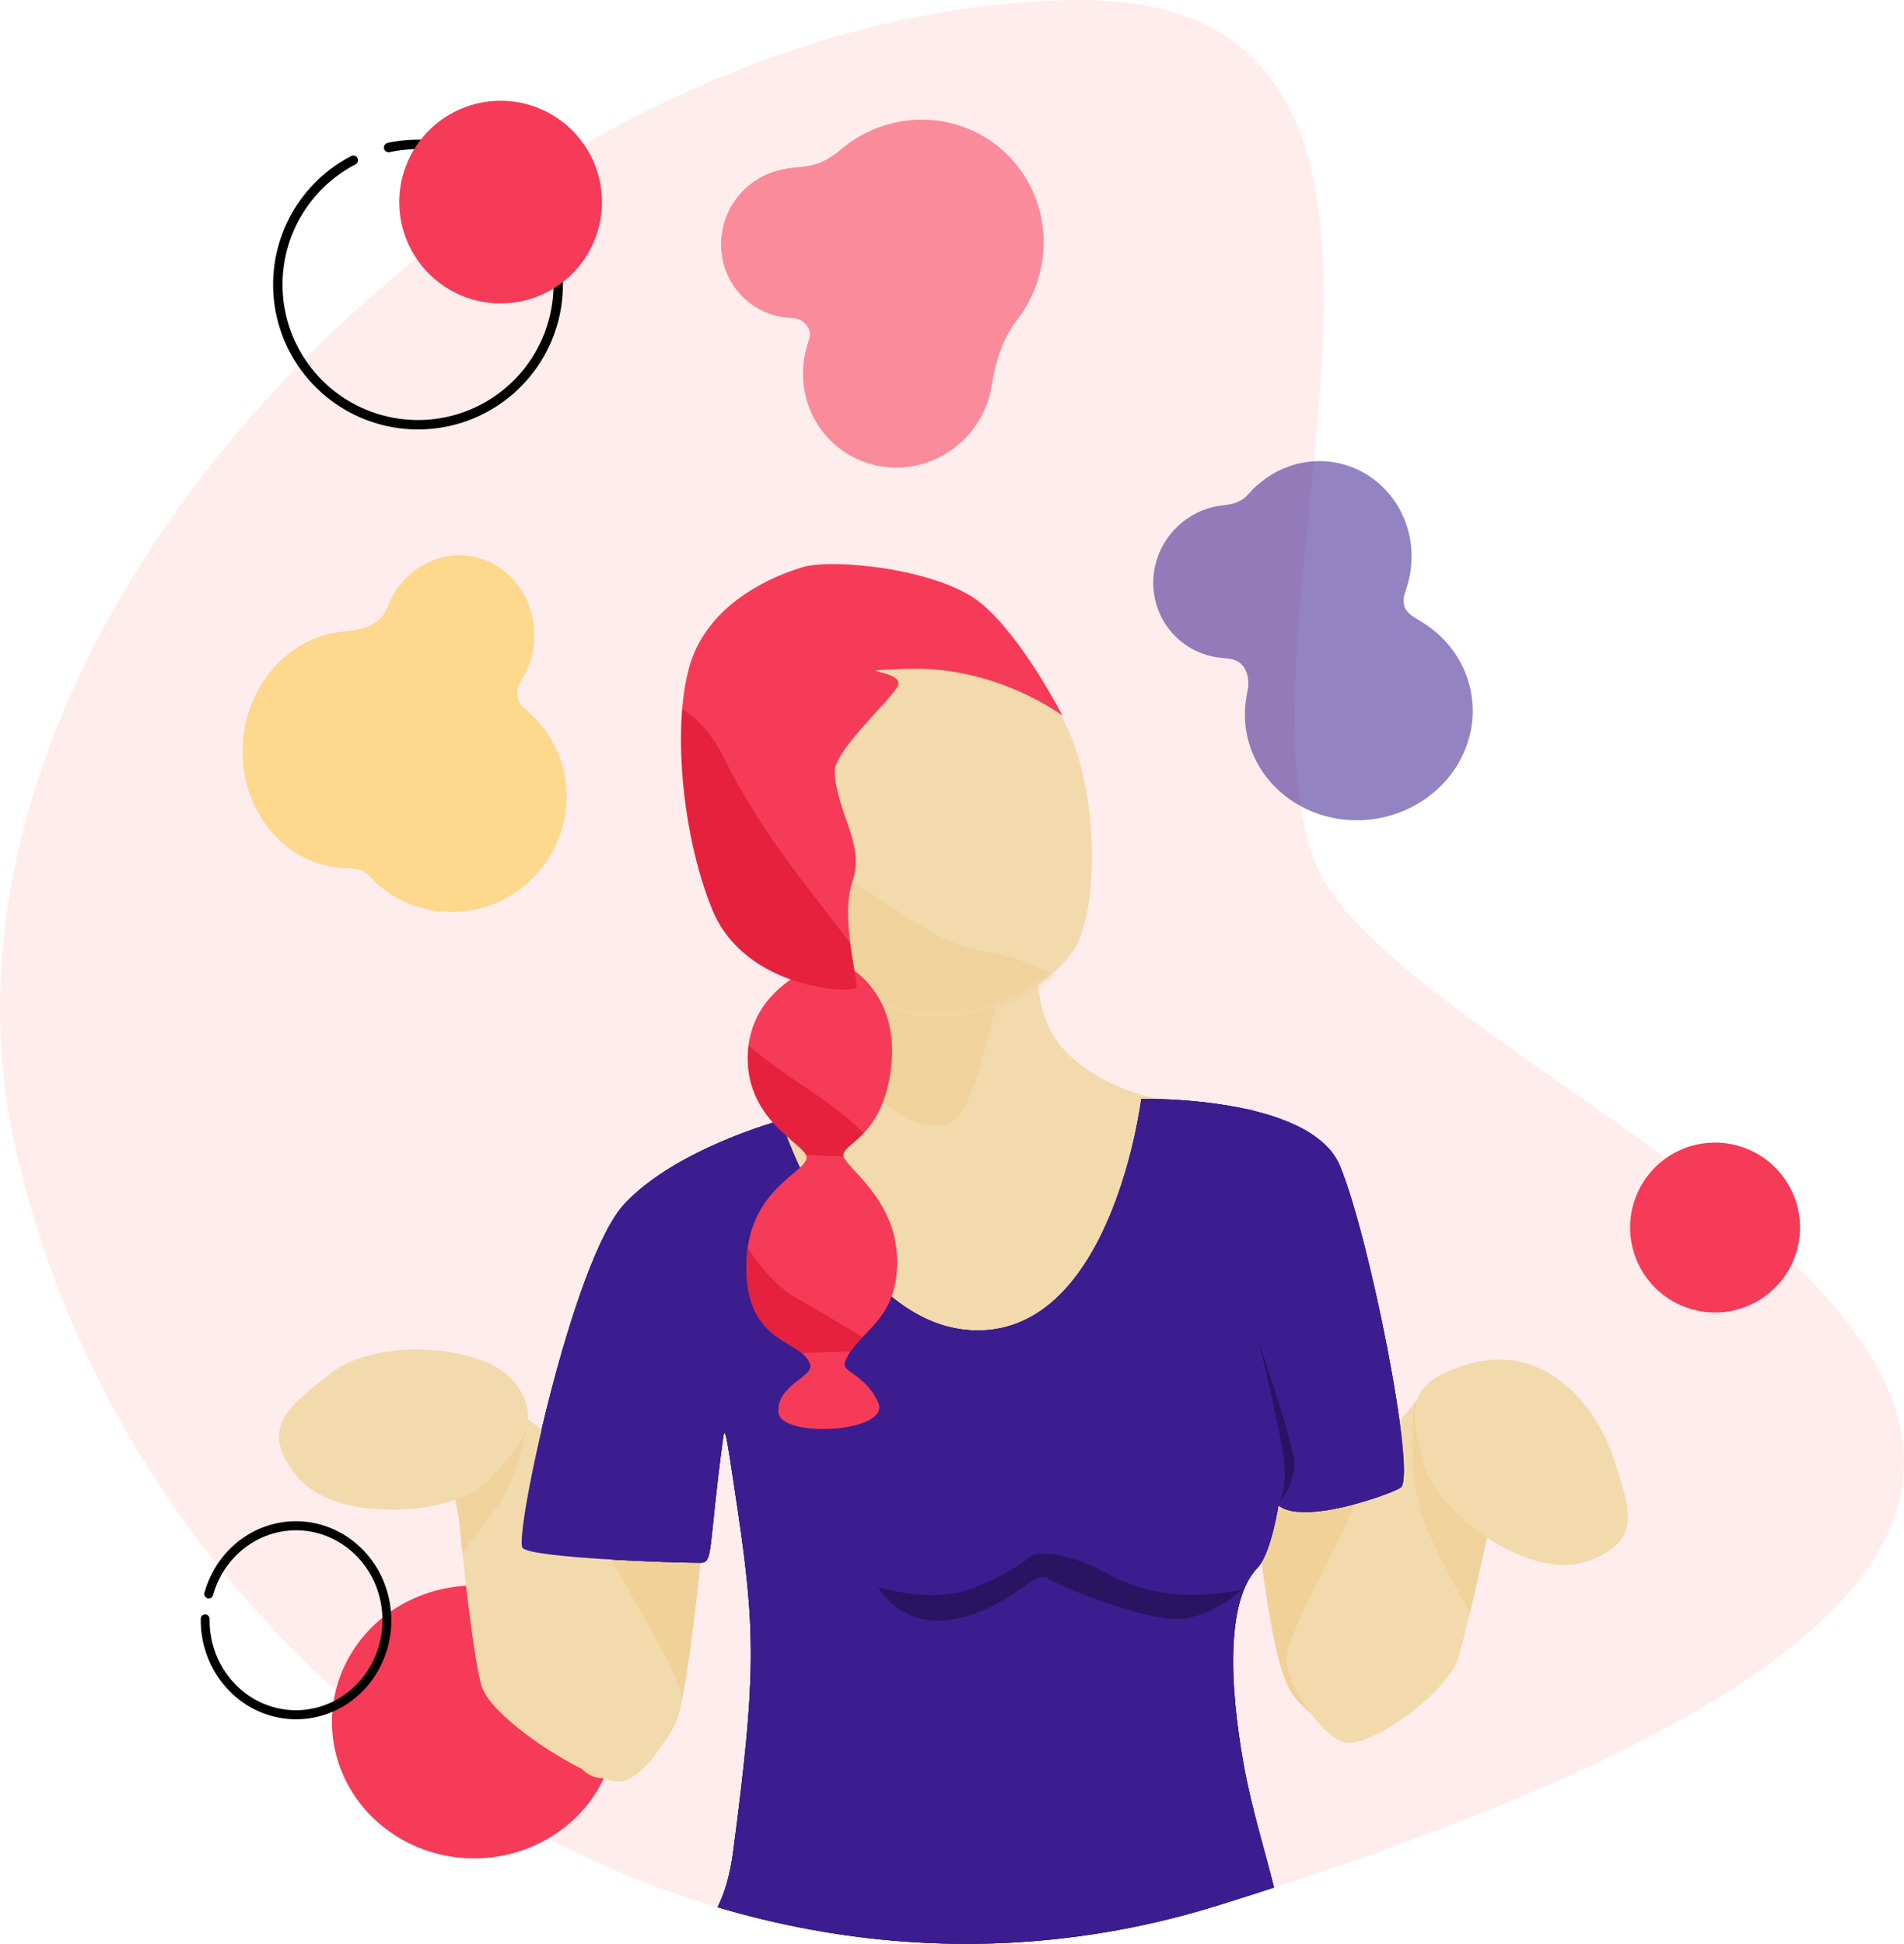 <?xml version="1.0" encoding="UTF-8" standalone="no"?>
<!-- Created with Inkscape (http://www.inkscape.org/) -->

<svg
   xmlns:dc="http://purl.org/dc/elements/1.1/"
   xmlns:cc="http://creativecommons.org/ns#"
   xmlns:rdf="http://www.w3.org/1999/02/22-rdf-syntax-ns#"
   xmlns:svg="http://www.w3.org/2000/svg"
   xmlns="http://www.w3.org/2000/svg"
   xmlns:sodipodi="http://sodipodi.sourceforge.net/DTD/sodipodi-0.dtd"
   xmlns:inkscape="http://www.inkscape.org/namespaces/inkscape"
   width="197.662mm"
   height="201.844mm"
   viewBox="0 0 197.662 201.844"
   version="1.1"
   id="svg8"
   inkscape:version="0.92.2 (5c3e80d, 2017-08-06)"
   sodipodi:docname="girl-favoris.svg">
  <defs
     id="defs2">
    <clipPath
       clipPathUnits="userSpaceOnUse"
       id="clipPath903">
      <path
         style="opacity:1;vector-effect:none;fill:#f3daad;fill-opacity:1;stroke:none;stroke-width:2.62;stroke-linecap:butt;stroke-linejoin:round;stroke-miterlimit:4;stroke-dasharray:none;stroke-dashoffset:0;stroke-opacity:1;paint-order:markers stroke fill"
         d="m 49.472,148.968 c 12.473,4.914 14.741,18.521 17.387,23.812 2.646,5.292 9.827,16.631 10.205,20.033 0.378,3.402 -5.292,12.473 -9.071,12.851 -3.78,0.378 -19.277,-9.071 -20.789,-14.363 -1.512,-5.292 -3.402,-25.324 -3.402,-25.324 0,0 -3.402,-15.497 -0.378,-16.253 3.024,-0.756 6.048,-0.756 6.048,-0.756 z"
         id="path905"
         inkscape:connector-curvature="0"
         sodipodi:nodetypes="cccccccc" />
    </clipPath>
    <clipPath
       clipPathUnits="userSpaceOnUse"
       id="clipPath924">
      <path
         style="opacity:1;vector-effect:none;fill:#f3daad;fill-opacity:1;stroke:none;stroke-width:2.62;stroke-linecap:butt;stroke-linejoin:round;stroke-miterlimit:4;stroke-dasharray:none;stroke-dashoffset:0;stroke-opacity:1;paint-order:markers stroke fill"
         d="m 195.082,143.175 c -12.473,4.914 -17.009,20.789 -19.655,26.08 -2.646,5.292 -7.56,14.363 -7.938,17.765 -0.378,3.402 5.292,12.473 9.071,12.851 3.78,0.378 15.119,-7.56 16.631,-12.851 1.512,-5.292 4.536,-19.277 4.536,-19.277 0,0 6.426,-23.057 3.402,-23.812 -3.024,-0.756 -6.048,-0.756 -6.048,-0.756 z"
         id="path926"
         inkscape:connector-curvature="0" />
    </clipPath>
    <clipPath
       clipPathUnits="userSpaceOnUse"
       id="clipPath945">
      <path
         style="opacity:1;vector-effect:none;fill:#f3daad;fill-opacity:1;stroke:none;stroke-width:2.62;stroke-linecap:butt;stroke-linejoin:round;stroke-miterlimit:4;stroke-dasharray:none;stroke-dashoffset:0;stroke-opacity:1;paint-order:markers stroke fill"
         d="m 100.92,82.31 c 0,0 7.075,14.766 3.591,17.765 -8.008,6.891 -15.686,8.315 -15.686,8.315 l 5.292,24.946 32.506,29.104 33.64,-21.167 2.362,-36.191 c 0,0 -18.237,1.134 -27.687,-8.032 -8.858,-8.592 -2.268,-24.19 -2.268,-24.19 z"
         id="path947"
         inkscape:connector-curvature="0"
         sodipodi:nodetypes="cscccccscc" />
    </clipPath>
    <mask
       maskUnits="userSpaceOnUse"
       id="mask966">
      <path
         style="opacity:1;vector-effect:none;fill:#f3daad;fill-opacity:1;stroke:none;stroke-width:2.62;stroke-linecap:butt;stroke-linejoin:round;stroke-miterlimit:4;stroke-dasharray:none;stroke-dashoffset:0;stroke-opacity:1;paint-order:markers stroke fill"
         d="m 100.164,32.417 c 0,0 -18.899,7.56 -13.985,23.435 4.914,15.875 7.863,25.724 18.521,32.506 12.473,7.938 28.112,-1.399 31.372,-7.56 3.833,-7.243 3.402,-28.348 -4.536,-37.798 -7.938,-9.449 -21.545,-15.497 -31.372,-10.583 z"
         id="path968"
         inkscape:connector-curvature="0"
         sodipodi:nodetypes="cssssc" />
    </mask>
    <clipPath
       clipPathUnits="userSpaceOnUse"
       id="clipPath1157">
      <path
         style="opacity:1;vector-effect:none;fill:#ffdede;fill-opacity:0.566;stroke:none;stroke-width:3.627;stroke-linecap:butt;stroke-linejoin:round;stroke-miterlimit:4;stroke-dasharray:none;stroke-dashoffset:0;stroke-opacity:1;paint-order:markers stroke fill"
         d="M 157.191,224.17 C 77.371,249.023 -5.283,189.74 -22.589,110.073 -39.896,30.406 26.702,-47.839 108.671,-64.855 c 81.969,-17.016 49.699,93.335 62.662,132.174 12.963,38.839 200.817,89.92 -14.142,156.851 z"
         id="path1159"
         inkscape:connector-curvature="0"
         sodipodi:nodetypes="ssszs" />
    </clipPath>
    <clipPath
       clipPathUnits="userSpaceOnUse"
       id="clipPath914">
      <path
         style="opacity:1;vector-effect:none;fill:#f53b57;fill-opacity:1;stroke:none;stroke-width:2.62;stroke-linecap:butt;stroke-linejoin:round;stroke-miterlimit:4;stroke-dasharray:none;stroke-dashoffset:0;stroke-opacity:1;paint-order:markers stroke fill"
         d="m 133.993,46.402 c 0,0 -9.871,-7.485 -23.246,-6.993 -10.398,0.383 0.331,0.047 -1.441,2.764 -1.772,2.717 -9.52,9.615 -9.331,12.733 0.189,3.118 1.328,5.81 2.183,8.408 0.855,2.598 1.424,5.101 0.474,7.843 -1.901,5.483 0.934,14.932 0.556,15.877 C 102.81,87.979 86.585,87.426 81.672,75.33 76.758,63.235 75.614,45.559 78.827,37.433 82.04,29.306 90.701,25.536 95.269,24.203 c 4.536,-1.323 20.276,0.271 26.513,5.374 6.237,5.103 12.211,16.825 12.211,16.825 z"
         id="path916"
         inkscape:connector-curvature="0"
         sodipodi:nodetypes="cssssccssssc" />
    </clipPath>
    <clipPath
       clipPathUnits="userSpaceOnUse"
       id="clipPath937">
      <path
         style="opacity:1;vector-effect:none;fill:#f53b57;fill-opacity:1;stroke:none;stroke-width:2.62;stroke-linecap:butt;stroke-linejoin:round;stroke-miterlimit:4;stroke-dasharray:none;stroke-dashoffset:0;stroke-opacity:1;paint-order:markers stroke fill"
         d="m 98.89,83.184 c 0,0 -11.176,2.957 -11.871,13.345 -0.695,10.388 8.797,13.948 8.764,15.854 -0.042,2.421 -9.061,4.738 -9.004,16.49 0.058,11.752 8.398,10.653 9.534,14.51 0.524,1.779 -5.021,3.07 -4.753,7.079 0.267,4.009 17.028,3.057 14.89,-1.486 -2.138,-4.544 -5.696,-4.334 -4.887,-6.19 1.994,-4.578 7.897,-5.88 7.74,-15.129 -0.157,-9.249 -8.017,-13.917 -8.04,-15.574 -0.026,-1.879 6.098,-2.804 7.172,-13.526 1.074,-10.721 -6.337,-14.571 -6.337,-14.571 z"
         id="path939"
         inkscape:connector-curvature="0"
         sodipodi:nodetypes="czszsccszszcc" />
    </clipPath>
    <clipPath
       clipPathUnits="userSpaceOnUse"
       id="clipPath941">
      <path
         style="opacity:1;vector-effect:none;fill:#f53b57;fill-opacity:1;stroke:none;stroke-width:2.62;stroke-linecap:butt;stroke-linejoin:round;stroke-miterlimit:4;stroke-dasharray:none;stroke-dashoffset:0;stroke-opacity:1;paint-order:markers stroke fill"
         d="m 98.89,83.184 c 0,0 -11.176,2.957 -11.871,13.345 -0.695,10.388 8.797,13.948 8.764,15.854 -0.042,2.421 -9.061,4.738 -9.004,16.49 0.058,11.752 8.398,10.653 9.534,14.51 0.524,1.779 -5.021,3.07 -4.753,7.079 0.267,4.009 17.028,3.057 14.89,-1.486 -2.138,-4.544 -5.696,-4.334 -4.887,-6.19 1.994,-4.578 7.897,-5.88 7.74,-15.129 -0.157,-9.249 -8.017,-13.917 -8.04,-15.574 -0.026,-1.879 6.098,-2.804 7.172,-13.526 1.074,-10.721 -6.337,-14.571 -6.337,-14.571 z"
         id="path943"
         inkscape:connector-curvature="0"
         sodipodi:nodetypes="czszsccszszcc" />
    </clipPath>
    <clipPath
       clipPathUnits="userSpaceOnUse"
       id="clipPath1157-5">
      <path
         style="opacity:1;vector-effect:none;fill:#ffdede;fill-opacity:0.566;stroke:none;stroke-width:3.627;stroke-linecap:butt;stroke-linejoin:round;stroke-miterlimit:4;stroke-dasharray:none;stroke-dashoffset:0;stroke-opacity:1;paint-order:markers stroke fill"
         d="M 157.191,224.17 C 77.371,249.023 -5.283,189.74 -22.589,110.073 -39.896,30.406 26.702,-47.839 108.671,-64.855 c 81.969,-17.016 49.699,93.335 62.662,132.174 12.963,38.839 200.817,89.92 -14.142,156.851 z"
         id="path1159-2"
         inkscape:connector-curvature="0"
         sodipodi:nodetypes="ssszs" />
    </clipPath>
    <clipPath
       clipPathUnits="userSpaceOnUse"
       id="clipPath991">
      <g
         clip-path="url(#clipPath1157-5)"
         id="g999">
        <path
           sodipodi:nodetypes="cscsscszzzsssscscc"
           inkscape:connector-curvature="0"
           id="path993"
           d="m 91.913,106.878 c 0,0 10.484,32.128 30.099,31.372 19.615,-0.756 23.758,-34.585 23.758,-34.585 0,0 25.28,-0.567 29.677,10.016 4.397,10.583 11.451,46.159 9.083,48.049 -1.184,0.945 -18.945,7.377 -19.249,0.609 2.671,-7.865 0.829,8.308 -2.144,11.379 -4.596,4.747 -4.329,16.895 -2.043,29.56 2.286,12.665 8.114,25.962 4.872,30.009 -3.241,4.047 -74.852,7.502 -83.075,0.645 -8.223,-6.857 -0.082,-2.56 1.919,-17.82 3.376,-25.745 3.429,-32.7 0.626,-51.353 -1.347,-8.967 -1.82,-12.69 -2.1,-10.629 -2.321,17.049 -1.417,18.839 -3.446,18.839 -4.058,0 -25.179,-0.702 -26.532,-2.214 -1.353,-1.512 7.44,-43.089 15.219,-51.405 7.778,-8.315 23.335,-12.473 23.335,-12.473 z"
           style="opacity:1;vector-effect:none;fill:#3b1d8f;fill-opacity:1;stroke:none;stroke-width:2.478;stroke-linecap:butt;stroke-linejoin:round;stroke-miterlimit:4;stroke-dasharray:none;stroke-dashoffset:0;stroke-opacity:1;paint-order:markers stroke fill" />
        <path
           inkscape:connector-curvature="0"
           id="path995"
           d="m 166.31,164.047 c 0,0 1.512,-2.079 0.567,-7.843 -0.945,-5.764 -3.591,-16.347 -3.591,-16.347 0,0 5.103,14.741 5.292,18.048 0.189,3.307 -2.268,6.142 -2.268,6.142 z"
           style="opacity:1;vector-effect:none;fill:#281461;fill-opacity:1;stroke:none;stroke-width:2.62;stroke-linecap:butt;stroke-linejoin:round;stroke-miterlimit:4;stroke-dasharray:none;stroke-dashoffset:0;stroke-opacity:1;paint-order:markers stroke fill" />
        <path
           inkscape:connector-curvature="0"
           id="path997"
           d="m 160.763,176.996 c -5.57,1.069 -12.73,1.604 -20.05,-2.405 -7.32,-4.009 -11.139,-2.806 -11.139,-2.806 0,0 -3.183,2.806 -9.229,5.078 -6.047,2.272 -13.844,-0.267 -13.844,-0.267 0,0 3.023,6.147 11.139,4.811 8.116,-1.336 12.253,-7.484 14.162,-6.147 1.91,1.336 15.754,6.949 20.687,6.014 4.933,-0.935 8.275,-4.276 8.275,-4.276 z"
           style="opacity:1;vector-effect:none;fill:#281461;fill-opacity:1;stroke:none;stroke-width:2.859;stroke-linecap:butt;stroke-linejoin:round;stroke-miterlimit:4;stroke-dasharray:none;stroke-dashoffset:0;stroke-opacity:1;paint-order:markers stroke fill" />
      </g>
    </clipPath>
    <clipPath
       clipPathUnits="userSpaceOnUse"
       id="clipPath1157-6">
      <path
         style="opacity:1;vector-effect:none;fill:#ffdede;fill-opacity:0.566;stroke:none;stroke-width:3.627;stroke-linecap:butt;stroke-linejoin:round;stroke-miterlimit:4;stroke-dasharray:none;stroke-dashoffset:0;stroke-opacity:1;paint-order:markers stroke fill"
         d="M 157.191,224.17 C 77.371,249.023 -5.283,189.74 -22.589,110.073 -39.896,30.406 26.702,-47.839 108.671,-64.855 c 81.969,-17.016 49.699,93.335 62.662,132.174 12.963,38.839 200.817,89.92 -14.142,156.851 z"
         id="path1159-4"
         inkscape:connector-curvature="0"
         sodipodi:nodetypes="ssszs" />
    </clipPath>
    <clipPath
       clipPathUnits="userSpaceOnUse"
       id="clipPath1033">
      <g
         clip-path="url(#clipPath1157-6)"
         id="g1041">
        <path
           sodipodi:nodetypes="cscsscszzzsssscscc"
           inkscape:connector-curvature="0"
           id="path1035"
           d="m 91.913,106.878 c 0,0 10.484,32.128 30.099,31.372 19.615,-0.756 23.758,-34.585 23.758,-34.585 0,0 25.28,-0.567 29.677,10.016 4.397,10.583 11.451,46.159 9.083,48.049 -1.184,0.945 -18.945,7.377 -19.249,0.609 2.671,-7.865 0.829,8.308 -2.144,11.379 -4.596,4.747 -4.329,16.895 -2.043,29.56 2.286,12.665 8.114,25.962 4.872,30.009 -3.241,4.047 -74.852,7.502 -83.075,0.645 -8.223,-6.857 -0.082,-2.56 1.919,-17.82 3.376,-25.745 3.429,-32.7 0.626,-51.353 -1.347,-8.967 -1.82,-12.69 -2.1,-10.629 -2.321,17.049 -1.417,18.839 -3.446,18.839 -4.058,0 -25.179,-0.702 -26.532,-2.214 -1.353,-1.512 7.44,-43.089 15.219,-51.405 7.778,-8.315 23.335,-12.473 23.335,-12.473 z"
           style="opacity:1;vector-effect:none;fill:#3b1d8f;fill-opacity:1;stroke:none;stroke-width:2.478;stroke-linecap:butt;stroke-linejoin:round;stroke-miterlimit:4;stroke-dasharray:none;stroke-dashoffset:0;stroke-opacity:1;paint-order:markers stroke fill" />
        <path
           inkscape:connector-curvature="0"
           id="path1037"
           d="m 166.31,164.047 c 0,0 1.512,-2.079 0.567,-7.843 -0.945,-5.764 -3.591,-16.347 -3.591,-16.347 0,0 5.103,14.741 5.292,18.048 0.189,3.307 -2.268,6.142 -2.268,6.142 z"
           style="opacity:1;vector-effect:none;fill:#281461;fill-opacity:1;stroke:none;stroke-width:2.62;stroke-linecap:butt;stroke-linejoin:round;stroke-miterlimit:4;stroke-dasharray:none;stroke-dashoffset:0;stroke-opacity:1;paint-order:markers stroke fill" />
        <path
           inkscape:connector-curvature="0"
           id="path1039"
           d="m 160.763,176.996 c -5.57,1.069 -12.73,1.604 -20.05,-2.405 -7.32,-4.009 -11.139,-2.806 -11.139,-2.806 0,0 -3.183,2.806 -9.229,5.078 -6.047,2.272 -13.844,-0.267 -13.844,-0.267 0,0 3.023,6.147 11.139,4.811 8.116,-1.336 12.253,-7.484 14.162,-6.147 1.91,1.336 15.754,6.949 20.687,6.014 4.933,-0.935 8.275,-4.276 8.275,-4.276 z"
           style="opacity:1;vector-effect:none;fill:#281461;fill-opacity:1;stroke:none;stroke-width:2.859;stroke-linecap:butt;stroke-linejoin:round;stroke-miterlimit:4;stroke-dasharray:none;stroke-dashoffset:0;stroke-opacity:1;paint-order:markers stroke fill" />
      </g>
    </clipPath>
  </defs>
  <sodipodi:namedview
     id="base"
     pagecolor="#ffffff"
     bordercolor="#666666"
     borderopacity="1.0"
     inkscape:pageopacity="0.0"
     inkscape:pageshadow="2"
     inkscape:zoom="0.49497475"
     inkscape:cx="93.364605"
     inkscape:cy="204.93006"
     inkscape:document-units="mm"
     inkscape:current-layer="g1317"
     showgrid="false"
     inkscape:snap-nodes="true"
     inkscape:window-width="1920"
     inkscape:window-height="1001"
     inkscape:window-x="-9"
     inkscape:window-y="-9"
     inkscape:window-maximized="1" />
  <g
     inkscape:label="Calque 1"
     inkscape:groupmode="layer"
     id="layer1"
     transform="translate(0.254,-9.417)">
    <g
       id="g1317">
      <g
         transform="matrix(0.695,0,0,0.695,16.917,51.472)"
         id="g1072"
         inkscape:export-xdpi="144.84"
         inkscape:export-ydpi="144.84">
        <path
           sodipodi:nodetypes="ssszs"
           inkscape:connector-curvature="0"
           id="path1139"
           d="M 157.191,224.17 C 77.371,249.023 -5.283,189.74 -22.589,110.073 -39.896,30.406 52.151,-59.595 135.863,-60.504 c 64.567,-0.702 22.508,88.984 35.471,127.823 12.963,38.839 200.817,89.92 -14.142,156.851 z"
           style="opacity:1;vector-effect:none;fill:#ffdede;fill-opacity:0.566;stroke:none;stroke-width:3.627;stroke-linecap:butt;stroke-linejoin:round;stroke-miterlimit:4;stroke-dasharray:none;stroke-dashoffset:0;stroke-opacity:1;paint-order:markers stroke fill" />
        <g
           id="g1046">
          <path
             sodipodi:nodetypes="cscccccscc"
             inkscape:connector-curvature="0"
             id="path839"
             d="m 100.92,82.31 c 0,0 7.075,14.766 3.591,17.765 -8.008,6.891 -15.686,8.315 -15.686,8.315 l 5.292,24.946 32.506,29.104 33.64,-21.167 2.362,-36.191 c 0,0 -18.237,1.134 -27.687,-8.032 -8.858,-8.592 -2.268,-24.19 -2.268,-24.19 z"
             style="opacity:1;vector-effect:none;fill:#f3daad;fill-opacity:1;stroke:none;stroke-width:2.62;stroke-linecap:butt;stroke-linejoin:round;stroke-miterlimit:4;stroke-dasharray:none;stroke-dashoffset:0;stroke-opacity:1;paint-order:markers stroke fill" />
          <path
             clip-path="url(#clipPath945)"
             inkscape:connector-curvature="0"
             id="path928"
             d="m 126.418,76.235 c 0,0 -4.009,28.063 -8.82,30.736 -4.811,2.673 -12.829,-2.673 -17.373,-12.562 -4.544,-9.889 2.405,-23.252 2.405,-23.252 l 15.502,-3.475 z"
             style="opacity:1;vector-effect:none;fill:#f0d29c;fill-opacity:1;stroke:none;stroke-width:2.62;stroke-linecap:butt;stroke-linejoin:round;stroke-miterlimit:4;stroke-dasharray:none;stroke-dashoffset:0;stroke-opacity:1;paint-order:markers stroke fill" />
        </g>
        <path
           d="m 66.954,192.647 a 21.254,20.381 0 0 1 -16.484,24.057 21.254,20.381 0 0 1 -25.131,-15.744 21.254,20.381 0 0 1 16.354,-24.139 21.254,20.381 0 0 1 25.215,15.62"
           sodipodi:open="true"
           sodipodi:end="6.0700632"
           sodipodi:start="6.080378"
           sodipodi:ry="20.380739"
           sodipodi:rx="21.2542"
           sodipodi:cy="196.75183"
           sodipodi:cx="46.135677"
           sodipodi:type="arc"
           id="path1191-2"
           style="opacity:1;vector-effect:none;fill:#f53b57;fill-opacity:1;stroke:none;stroke-width:2.795;stroke-linecap:butt;stroke-linejoin:round;stroke-miterlimit:4;stroke-dasharray:none;stroke-dashoffset:0;stroke-opacity:1;paint-order:markers stroke fill" />
        <path
           style="opacity:1;vector-effect:none;fill:#f0d198;fill-opacity:1;stroke:none;stroke-width:2.62;stroke-linecap:butt;stroke-linejoin:round;stroke-miterlimit:4;stroke-dasharray:none;stroke-dashoffset:0;stroke-opacity:1;paint-order:markers stroke fill"
           d="m 162.087,157.293 c 0,0 2.193,27.632 5.675,34.31 3.482,6.678 18.394,12.872 16.203,-1.71 -2.191,-14.582 -2.001,-39.226 -2.001,-39.226 l -16.549,3.735 z"
           id="path843"
           inkscape:connector-curvature="0"
           sodipodi:nodetypes="cssccc" />
        <path
           style="opacity:1;vector-effect:none;fill:#f0d198;fill-opacity:1;stroke:none;stroke-width:2.62;stroke-linecap:butt;stroke-linejoin:round;stroke-miterlimit:4;stroke-dasharray:none;stroke-dashoffset:0;stroke-opacity:1;paint-order:markers stroke fill"
           d="m 81.066,160.464 c 0,0 -2.268,28.348 -4.536,35.53 -2.268,7.182 -15.875,15.875 -16.253,1.134 -0.378,-14.741 1.134,-40.821 1.134,-40.821 l 10.961,2.646 z"
           id="path843-4"
           inkscape:connector-curvature="0"
           sodipodi:nodetypes="cssccc" />
        <g
           clip-path="url(#clipPath1157)"
           id="g1042">
          <path
             sodipodi:nodetypes="cscsscszzzsssscscc"
             inkscape:connector-curvature="0"
             id="path841"
             d="m 91.913,106.878 c 0,0 10.484,32.128 30.099,31.372 19.615,-0.756 23.758,-34.585 23.758,-34.585 0,0 25.28,-0.567 29.677,10.016 4.397,10.583 11.451,46.159 9.083,48.049 -1.184,0.945 -18.945,7.377 -19.249,0.609 2.671,-7.865 0.829,8.308 -2.144,11.379 -4.596,4.747 -4.329,16.895 -2.043,29.56 2.286,12.665 8.114,25.962 4.872,30.009 -3.241,4.047 -74.852,7.502 -83.075,0.645 -8.223,-6.857 -0.082,-2.56 1.919,-17.82 3.376,-25.745 3.429,-32.7 0.626,-51.353 -1.347,-8.967 -1.82,-12.69 -2.1,-10.629 -2.321,17.049 -1.417,18.839 -3.446,18.839 -4.058,0 -25.179,-0.702 -26.532,-2.214 -1.353,-1.512 7.44,-43.089 15.219,-51.405 7.778,-8.315 23.335,-12.473 23.335,-12.473 z"
             style="opacity:1;vector-effect:none;fill:#3b1d8f;fill-opacity:1;stroke:none;stroke-width:2.478;stroke-linecap:butt;stroke-linejoin:round;stroke-miterlimit:4;stroke-dasharray:none;stroke-dashoffset:0;stroke-opacity:1;paint-order:markers stroke fill" />
          <path
             inkscape:connector-curvature="0"
             id="path882"
             d="m 166.31,164.047 c 0,0 1.512,-2.079 0.567,-7.843 -0.945,-5.764 -3.591,-16.347 -3.591,-16.347 0,0 5.103,14.741 5.292,18.048 0.189,3.307 -2.268,6.142 -2.268,6.142 z"
             style="opacity:1;vector-effect:none;fill:#281461;fill-opacity:1;stroke:none;stroke-width:2.62;stroke-linecap:butt;stroke-linejoin:round;stroke-miterlimit:4;stroke-dasharray:none;stroke-dashoffset:0;stroke-opacity:1;paint-order:markers stroke fill" />
          <path
             inkscape:connector-curvature="0"
             id="path884"
             d="m 160.763,176.996 c -5.57,1.069 -12.73,1.604 -20.05,-2.405 -7.32,-4.009 -11.139,-2.806 -11.139,-2.806 0,0 -3.183,2.806 -9.229,5.078 -6.047,2.272 -13.844,-0.267 -13.844,-0.267 0,0 3.023,6.147 11.139,4.811 8.116,-1.336 12.253,-7.484 14.162,-6.147 1.91,1.336 15.754,6.949 20.687,6.014 4.933,-0.935 8.275,-4.276 8.275,-4.276 z"
             style="opacity:1;vector-effect:none;fill:#281461;fill-opacity:1;stroke:none;stroke-width:2.859;stroke-linecap:butt;stroke-linejoin:round;stroke-miterlimit:4;stroke-dasharray:none;stroke-dashoffset:0;stroke-opacity:1;paint-order:markers stroke fill" />
        </g>
        <path
           style="opacity:1;vector-effect:none;fill:#f3daad;fill-opacity:1;stroke:none;stroke-width:2.62;stroke-linecap:butt;stroke-linejoin:round;stroke-miterlimit:4;stroke-dasharray:none;stroke-dashoffset:0;stroke-opacity:1;paint-order:markers stroke fill"
           d="m 195.082,143.175 c -12.473,4.914 -17.009,20.789 -19.655,26.08 -2.646,5.292 -7.56,14.363 -7.938,17.765 -0.378,3.402 5.292,12.473 9.071,12.851 3.78,0.378 15.119,-7.56 16.631,-12.851 1.512,-5.292 4.536,-19.277 4.536,-19.277 0,0 6.426,-23.057 3.402,-23.812 -3.024,-0.756 -6.048,-0.756 -6.048,-0.756 z"
           id="path845"
           inkscape:connector-curvature="0" />
        <path
           style="opacity:1;vector-effect:none;fill:#f0d29c;fill-opacity:1;stroke:none;stroke-width:2.62;stroke-linecap:butt;stroke-linejoin:round;stroke-miterlimit:4;stroke-dasharray:none;stroke-dashoffset:0;stroke-opacity:1;paint-order:markers stroke fill"
           d="m 187.042,144.52 c 0,0 -2.516,14.675 1.383,23.389 3.9,8.714 8.285,15.502 8.285,15.502 l 5.078,-19.511 -10.156,-14.7 z"
           id="path907"
           inkscape:connector-curvature="0"
           clip-path="url(#clipPath924)"
           sodipodi:nodetypes="czcccc" />
        <path
           style="opacity:1;vector-effect:none;fill:#f3daad;fill-opacity:1;stroke:none;stroke-width:2.62;stroke-linecap:butt;stroke-linejoin:round;stroke-miterlimit:4;stroke-dasharray:none;stroke-dashoffset:0;stroke-opacity:1;paint-order:markers stroke fill"
           d="m 195.082,143.175 c 10.884,-2.968 18.521,6.048 21.167,13.985 2.646,7.938 4.46,12.851 -4.196,15.686 -8.656,2.835 -22.641,-7.749 -24.153,-14.93 -1.512,-7.182 -3.702,-11.773 7.182,-14.741 z"
           id="path847"
           inkscape:connector-curvature="0"
           sodipodi:nodetypes="zsccz" />
        <path
           style="opacity:0.549;vector-effect:none;fill:#281461;fill-opacity:1;stroke:none;stroke-width:0.57;stroke-linecap:round;stroke-linejoin:round;stroke-miterlimit:4;stroke-dasharray:none;stroke-dashoffset:0;stroke-opacity:1;paint-order:markers stroke fill"
           d="m 99.286,110.531 c 0,0 -17.402,3.535 -26.919,17.674 -9.517,14.139 -26.376,48.129 -26.376,48.129 l -4.894,-48.129 21.753,-26.647 32.778,0.406 z"
           id="path945"
           inkscape:connector-curvature="0"
           clip-path="url(#clipPath991)" />
        <path
           style="opacity:1;vector-effect:none;fill:#f3daad;fill-opacity:1;stroke:none;stroke-width:2.62;stroke-linecap:butt;stroke-linejoin:round;stroke-miterlimit:4;stroke-dasharray:none;stroke-dashoffset:0;stroke-opacity:1;paint-order:markers stroke fill"
           d="m 49.472,148.968 c 12.473,4.914 14.741,18.521 17.387,23.812 2.646,5.292 9.827,16.631 10.205,20.033 0.378,3.402 -5.292,12.473 -9.071,12.851 -3.78,0.378 -19.277,-9.071 -20.789,-14.363 -1.512,-5.292 -3.402,-25.324 -3.402,-25.324 0,0 -3.402,-15.497 -0.378,-16.253 3.024,-0.756 6.048,-0.756 6.048,-0.756 z"
           id="path845-1"
           inkscape:connector-curvature="0"
           sodipodi:nodetypes="cccccccc" />
        <path
           style="opacity:1;vector-effect:none;fill:#f0d29c;fill-opacity:1;stroke:none;stroke-width:2.62;stroke-linecap:butt;stroke-linejoin:round;stroke-miterlimit:4;stroke-dasharray:none;stroke-dashoffset:0;stroke-opacity:1;paint-order:markers stroke fill"
           d="m 54.523,148.131 c 0,0 -0.802,10.958 -5.078,16.571 -4.276,5.613 -11.225,15.502 -11.225,15.502 l 2.405,-21.649 8.285,-11.493 z"
           id="path886"
           inkscape:connector-curvature="0"
           clip-path="url(#clipPath903)" />
        <path
           style="opacity:1;vector-effect:none;fill:#f3daad;fill-opacity:1;stroke:none;stroke-width:2.62;stroke-linecap:butt;stroke-linejoin:round;stroke-miterlimit:4;stroke-dasharray:none;stroke-dashoffset:0;stroke-opacity:1;paint-order:markers stroke fill"
           d="m 24.754,144.605 c -6.584,5.163 -10.807,8.261 -5.15,15.399 5.658,7.138 23.16,6.021 28.382,0.864 5.221,-5.157 8.712,-9.754 3.831,-15.239 -4.882,-5.485 -20.478,-6.187 -27.062,-1.024 z"
           id="path847-6"
           inkscape:connector-curvature="0"
           sodipodi:nodetypes="csczc" />
        <g
           id="g1050">
          <path
             sodipodi:nodetypes="cssssc"
             inkscape:connector-curvature="0"
             id="path837"
             d="m 100.164,32.417 c 0,0 -18.899,7.56 -13.985,23.435 4.914,15.875 7.863,25.724 18.521,32.506 12.473,7.938 28.112,-1.399 31.372,-7.56 3.833,-7.243 3.402,-28.348 -4.536,-37.798 -7.938,-9.449 -21.545,-15.497 -31.372,-10.583 z"
             style="opacity:1;vector-effect:none;fill:#f3daad;fill-opacity:1;stroke:none;stroke-width:2.62;stroke-linecap:butt;stroke-linejoin:round;stroke-miterlimit:4;stroke-dasharray:none;stroke-dashoffset:0;stroke-opacity:1;paint-order:markers stroke fill" />
          <path
             mask="url(#mask966)"
             sodipodi:nodetypes="csscccsc"
             inkscape:connector-curvature="0"
             id="path949"
             d="m 83.911,56.229 c 0,0 9.372,9.549 17.251,14.126 8.871,5.154 14.176,10.259 20.925,11.198 6.693,0.932 14.726,5.689 14.726,5.689 l -18.128,4.517 -23.057,10.205 c 0,0 -12.473,-25.702 -12.473,-27.214 0,-1.512 0.756,-18.521 0.756,-18.521 z"
             style="opacity:1;vector-effect:none;fill:#f0d29c;fill-opacity:1;stroke:none;stroke-width:2.62;stroke-linecap:butt;stroke-linejoin:round;stroke-miterlimit:4;stroke-dasharray:none;stroke-dashoffset:0;stroke-opacity:1;paint-order:markers stroke fill" />
        </g>
        <path
           style="opacity:1;vector-effect:none;fill:#f53b57;fill-opacity:1;stroke:none;stroke-width:2.62;stroke-linecap:butt;stroke-linejoin:round;stroke-miterlimit:4;stroke-dasharray:none;stroke-dashoffset:0;stroke-opacity:1;paint-order:markers stroke fill"
           d="m 133.993,46.402 c 0,0 -9.871,-7.485 -23.246,-6.993 -10.398,0.383 0.331,0.047 -1.441,2.764 -1.772,2.717 -9.52,9.615 -9.331,12.733 0.189,3.118 1.328,5.81 2.183,8.408 0.855,2.598 1.424,5.101 0.474,7.843 -1.901,5.483 0.934,14.932 0.556,15.877 -0.378,0.945 -16.602,0.391 -21.516,-11.704 -4.914,-12.095 -6.057,-29.771 -2.844,-37.898 3.213,-8.126 11.874,-11.897 16.442,-13.229 4.536,-1.323 20.276,0.271 26.513,5.374 6.237,5.103 12.211,16.825 12.211,16.825 z"
           id="path974"
           inkscape:connector-curvature="0"
           sodipodi:nodetypes="cssssccssssc" />
        <path
           style="opacity:0.549;vector-effect:none;fill:#281461;fill-opacity:1;stroke:none;stroke-width:0.57;stroke-linecap:round;stroke-linejoin:round;stroke-miterlimit:4;stroke-dasharray:none;stroke-dashoffset:0;stroke-opacity:1;paint-order:markers stroke fill"
           d="m 84.059,152.405 c 0,0 2.447,-5.166 3.535,-9.517 1.088,-4.351 6.522,-9.552 6.522,-9.552 l 7.617,16.35 c 0,0 3.807,-2.991 -4.351,28.279 -8.157,31.27 -19.578,55.47 -19.578,55.47 z"
           id="path1001"
           inkscape:connector-curvature="0"
           clip-path="url(#clipPath1033)" />
        <path
           style="opacity:1;vector-effect:none;fill:#f53b57;fill-opacity:1;stroke:none;stroke-width:2.62;stroke-linecap:butt;stroke-linejoin:round;stroke-miterlimit:4;stroke-dasharray:none;stroke-dashoffset:0;stroke-opacity:1;paint-order:markers stroke fill"
           d="m 98.89,83.184 c 0,0 -11.176,2.957 -11.871,13.345 -0.695,10.388 8.797,13.948 8.764,15.854 -0.042,2.421 -9.061,4.738 -9.004,16.49 0.058,11.752 8.398,10.653 9.534,14.51 0.524,1.779 -5.021,3.07 -4.753,7.079 0.267,4.009 17.028,3.057 14.89,-1.486 -2.138,-4.544 -5.696,-4.334 -4.887,-6.19 1.994,-4.578 7.897,-5.88 7.74,-15.129 -0.157,-9.249 -8.017,-13.917 -8.04,-15.574 -0.026,-1.879 6.098,-2.804 7.172,-13.526 1.074,-10.721 -6.337,-14.571 -6.337,-14.571 z"
           id="path976"
           inkscape:connector-curvature="0"
           sodipodi:nodetypes="czszsccszszcc" />
        <path
           transform="rotate(-90.475)"
           d="M 38.193,33.664 A 20.941,20.941 0 0 1 23.266,58.064 20.941,20.941 0 0 1 -2.081,44.808 20.941,20.941 0 0 1 9.445,18.629 20.941,20.941 0 0 1 36.338,28.372"
           sodipodi:open="true"
           sodipodi:end="5.8117968"
           sodipodi:start="6.080378"
           sodipodi:ry="20.940739"
           sodipodi:rx="20.940739"
           sodipodi:cy="37.882027"
           sodipodi:cx="17.680998"
           sodipodi:type="arc"
           id="path1232"
           style="opacity:1;vector-effect:none;fill:none;fill-opacity:1;stroke:#000000;stroke-width:1.406;stroke-linecap:round;stroke-linejoin:round;stroke-miterlimit:4;stroke-dasharray:none;stroke-dashoffset:0;stroke-opacity:1;paint-order:markers stroke fill" />
        <path
           style="opacity:0.549;vector-effect:none;fill:#d90b2a;fill-opacity:1;stroke:none;stroke-width:0.57;stroke-linecap:round;stroke-linejoin:round;stroke-miterlimit:4;stroke-dasharray:none;stroke-dashoffset:0;stroke-opacity:1;paint-order:markers stroke fill"
           d="m 83.515,52.886 c 12.009,24.373 35.169,38.873 14.683,38.883 -18.896,0.009 -39.389,-37.575 -37.17,-45.786 0,0 14.635,-9.032 22.487,6.902 z"
           id="path897"
           inkscape:connector-curvature="0"
           clip-path="url(#clipPath914)"
           sodipodi:nodetypes="sscs" />
        <path
           style="opacity:0.549;vector-effect:none;fill:#d90b2a;fill-opacity:1;stroke:none;stroke-width:0.57;stroke-linecap:round;stroke-linejoin:round;stroke-miterlimit:4;stroke-dasharray:none;stroke-dashoffset:0;stroke-opacity:1;paint-order:markers stroke fill"
           d="m 83.787,92.041 c 0,0 0.569,2.444 11.841,9.923 11.272,7.479 11.272,10.47 11.272,10.47 l -24.472,-0.816 z"
           id="path918"
           inkscape:connector-curvature="0"
           clip-path="url(#clipPath941)" />
        <path
           style="opacity:0.549;vector-effect:none;fill:#d90b2a;fill-opacity:1;stroke:none;stroke-width:0.57;stroke-linecap:round;stroke-linejoin:round;stroke-miterlimit:4;stroke-dasharray:none;stroke-dashoffset:0;stroke-opacity:1;paint-order:markers stroke fill"
           d="m 83.243,119.232 c 0,0 4.615,10.534 10.873,14.104 6.258,3.57 13.327,7.921 13.327,7.921 l -27.191,0.816 z"
           id="path920"
           inkscape:connector-curvature="0"
           clip-path="url(#clipPath937)" />
      </g>
      <g
         transform="matrix(0.856,0,0,0.856,12.88,-3.084)"
         id="g1189"
         style="opacity:0.549">
        <g
           id="g2399"
           transform="matrix(0.46,0,0,0.482,101.243,59.807)"
           inkscape:export-xdpi="90"
           inkscape:export-ydpi="90">
          <path
             inkscape:connector-curvature="0"
             id="path2239-8-1"
             d="M 123.874,90.476 A 28.323,29.84 74.931 0 1 100.399,124.321 28.323,29.84 74.931 0 1 65.509,102.886 28.323,29.84 74.931 0 1 88.725,68.883 28.323,29.84 74.931 0 1 123.787,90.066"
             style="opacity:1;vector-effect:none;fill:#fec63d;fill-opacity:1;stroke:none;stroke-width:1.921;stroke-linecap:butt;stroke-linejoin:round;stroke-miterlimit:4;stroke-dasharray:none;stroke-dashoffset:0;stroke-opacity:1;paint-order:markers stroke fill"
             transform="rotate(114.262,-32.684,13.094)" />
          <path
             inkscape:connector-curvature="0"
             id="path2239-0-6-8"
             d="M 122.939,61.437 A 29.896,28.575 55.066 0 1 101.198,95.722 29.896,28.575 55.066 0 1 66.408,72.291 29.896,28.575 55.066 0 1 87.892,37.832 29.896,28.575 55.066 0 1 122.841,61.008"
             style="opacity:1;vector-effect:none;fill:#fec63d;fill-opacity:1;stroke:none;stroke-width:1.932;stroke-linecap:butt;stroke-linejoin:round;stroke-miterlimit:4;stroke-dasharray:none;stroke-dashoffset:0;stroke-opacity:1;paint-order:markers stroke fill"
             transform="rotate(114.262,-32.684,13.094)" />
          <path
             inkscape:connector-curvature="0"
             id="path2239-5-2-1"
             d="M 77.003,78.34 A 20.459,20.014 0 0 1 61.159,101.96 20.459,20.014 0 0 1 36.955,86.548 20.459,20.014 0 0 1 52.621,62.814 20.459,20.014 0 0 1 76.94,78.051"
             style="opacity:1;vector-effect:none;fill:#fec63d;fill-opacity:1;stroke:none;stroke-width:1.337;stroke-linecap:butt;stroke-linejoin:round;stroke-miterlimit:4;stroke-dasharray:none;stroke-dashoffset:0;stroke-opacity:1;paint-order:markers stroke fill"
             transform="rotate(114.262,-32.684,13.094)" />
          <path
             sodipodi:nodetypes="cscccc"
             inkscape:connector-curvature="0"
             id="path2384"
             d="m -164.204,65.311 c 5.245,-0.518 10.624,-1.136 12.762,-5.947 1.225,-2.755 1.938,2.038 1.938,2.038 l -1.136,5.579 -3.174,0.568 z"
             style="opacity:1;vector-effect:none;fill:#fec63d;fill-opacity:1;stroke:none;stroke-width:2.62;stroke-linecap:butt;stroke-linejoin:round;stroke-miterlimit:4;stroke-dasharray:none;stroke-dashoffset:0;stroke-opacity:1;paint-order:markers stroke fill" />
          <path
             sodipodi:nodetypes="ccccccc"
             inkscape:connector-curvature="0"
             id="path2386"
             d="m -116.086,77.585 c -1.866,2.977 -1.299,5.339 1.63,7.536 1.323,1.087 1.63,1.748 1.63,1.748 l -4.796,-0.094 -5.363,-3.898 0.992,-3.945 z"
             style="opacity:1;vector-effect:none;fill:#fec63d;fill-opacity:1;stroke:none;stroke-width:2.62;stroke-linecap:butt;stroke-linejoin:round;stroke-miterlimit:4;stroke-dasharray:none;stroke-dashoffset:0;stroke-opacity:1;paint-order:markers stroke fill" />
          <path
             inkscape:connector-curvature="0"
             id="path2388"
             d="m -163.427,124.619 c 2.362,0.165 5.41,0.024 7.182,1.866 1.772,1.843 2.15,1.677 2.15,1.677 l -0.118,-4.37 -5.126,-2.008 z"
             style="opacity:1;vector-effect:none;fill:#fec63d;fill-opacity:1;stroke:none;stroke-width:2.62;stroke-linecap:butt;stroke-linejoin:round;stroke-miterlimit:4;stroke-dasharray:none;stroke-dashoffset:0;stroke-opacity:1;paint-order:markers stroke fill" />
        </g>
      </g>
      <g
         transform="matrix(0.856,0,0,0.856,41.829,36.871)"
         id="g1179"
         style="opacity:0.549">
        <g
           id="g2285-1"
           transform="matrix(-0.19,0.416,-0.422,-0.187,166.979,25.402)"
           inkscape:export-xdpi="90"
           inkscape:export-ydpi="90">
          <path
             style="opacity:1;vector-effect:none;fill:#3b1d8f;fill-opacity:1;stroke:none;stroke-width:1.663;stroke-linecap:butt;stroke-linejoin:round;stroke-miterlimit:4;stroke-dasharray:none;stroke-dashoffset:0;stroke-opacity:1;paint-order:markers stroke fill"
             d="M 95.606,96.485 A 24.513,25.826 74.931 0 1 75.289,125.777 24.513,25.826 74.931 0 1 45.092,107.225 24.513,25.826 74.931 0 1 65.185,77.796 24.513,25.826 74.931 0 1 95.531,96.13"
             id="path2239-8"
             inkscape:connector-curvature="0" />
          <path
             style="opacity:1;vector-effect:none;fill:#3b1d8f;fill-opacity:1;stroke:none;stroke-width:1.932;stroke-linecap:butt;stroke-linejoin:round;stroke-miterlimit:4;stroke-dasharray:none;stroke-dashoffset:0;stroke-opacity:1;paint-order:markers stroke fill"
             d="M 131.694,69.804 A 29.896,28.575 55.066 0 1 109.953,104.089 29.896,28.575 55.066 0 1 75.162,80.658 29.896,28.575 55.066 0 1 96.646,46.199 29.896,28.575 55.066 0 1 131.596,69.375"
             id="path2239-0-6"
             inkscape:connector-curvature="0" />
          <path
             style="opacity:1;vector-effect:none;fill:#3b1d8f;fill-opacity:1;stroke:none;stroke-width:1.337;stroke-linecap:butt;stroke-linejoin:round;stroke-miterlimit:4;stroke-dasharray:none;stroke-dashoffset:0;stroke-opacity:1;paint-order:markers stroke fill"
             d="M 105.505,116.211 A 20.459,20.014 0 0 1 89.661,139.831 20.459,20.014 0 0 1 65.457,124.419 20.459,20.014 0 0 1 81.123,100.685 20.459,20.014 0 0 1 105.442,115.922"
             id="path2239-5-2"
             inkscape:connector-curvature="0" />
          <path
             sodipodi:nodetypes="czccccccc"
             inkscape:connector-curvature="0"
             id="path2278-0"
             d="m 110.91,103.889 c -1.771,0.284 -4.623,1.286 -6.148,3.618 -1.525,2.333 -0.376,5.034 -0.026,5.986 0.351,0.952 -3.157,-0.959 -3.157,-0.959 l -2.138,-3.825 -7.101,-10.667 9.869,-3.018 7.097,0.934 z"
             style="opacity:1;vector-effect:none;fill:#3b1d8f;fill-opacity:1;stroke:none;stroke-width:2.62;stroke-linecap:butt;stroke-linejoin:round;stroke-miterlimit:4;stroke-dasharray:none;stroke-dashoffset:0;stroke-opacity:1;paint-order:markers stroke fill" />
          <path
             style="opacity:1;vector-effect:none;fill:#3b1d8f;fill-opacity:1;stroke:none;stroke-width:2.62;stroke-linecap:butt;stroke-linejoin:round;stroke-miterlimit:4;stroke-dasharray:none;stroke-dashoffset:0;stroke-opacity:1;paint-order:markers stroke fill"
             d="m 67.526,129.877 c -2.874,-4.749 -5.264,-4.253 -7.874,-5.469 -2.61,-1.216 0.71,-1.875 0.71,-1.875 l 6.032,1.194 2.764,5.673 z"
             id="path2325"
             inkscape:connector-curvature="0"
             sodipodi:nodetypes="czcccc" />
          <path
             style="opacity:1;vector-effect:none;fill:#3b1d8f;fill-opacity:1;stroke:none;stroke-width:2.62;stroke-linecap:butt;stroke-linejoin:round;stroke-miterlimit:4;stroke-dasharray:none;stroke-dashoffset:0;stroke-opacity:1;paint-order:markers stroke fill"
             d="m 68.505,77.301 c 5.133,-0.396 5.613,-3.126 6.036,-6.27 0.285,-2.12 2.864,9.748 2.864,9.748 z"
             id="path2327"
             inkscape:connector-curvature="0"
             sodipodi:nodetypes="cscc" />
        </g>
      </g>
      <g
         transform="matrix(0.856,0,0,0.856,-47.821,-44.347)"
         id="g1169"
         style="opacity:0.549">
        <g
           id="g2285"
           transform="matrix(-0.185,0.407,-0.41,-0.183,217.163,79.51)"
           inkscape:export-xdpi="90"
           inkscape:export-ydpi="90">
          <path
             style="opacity:1;vector-effect:none;fill:#f53b57;fill-opacity:1;stroke:none;stroke-width:2.225;stroke-linecap:butt;stroke-linejoin:round;stroke-miterlimit:4;stroke-dasharray:none;stroke-dashoffset:0;stroke-opacity:1;paint-order:markers stroke fill"
             d="M 105.435,82.864 A 34.043,33.303 0 0 1 79.07,122.168 34.043,33.303 0 0 1 38.796,96.521 34.043,33.303 0 0 1 64.863,57.028 34.043,33.303 0 0 1 105.33,82.382"
             id="path2239"
             inkscape:connector-curvature="0" />
          <path
             style="opacity:1;vector-effect:none;fill:#f53b57;fill-opacity:1;stroke:none;stroke-width:1.704;stroke-linecap:butt;stroke-linejoin:round;stroke-miterlimit:4;stroke-dasharray:none;stroke-dashoffset:0;stroke-opacity:1;paint-order:markers stroke fill"
             d="M 131.636,75.508 A 26.07,25.503 0 0 1 111.446,105.607 26.07,25.503 0 0 1 80.604,85.967 26.07,25.503 0 0 1 100.566,55.723 26.07,25.503 0 0 1 131.555,75.139"
             id="path2239-0"
             inkscape:connector-curvature="0" />
          <path
             style="opacity:1;vector-effect:none;fill:#f53b57;fill-opacity:1;stroke:none;stroke-width:1.337;stroke-linecap:butt;stroke-linejoin:round;stroke-miterlimit:4;stroke-dasharray:none;stroke-dashoffset:0;stroke-opacity:1;paint-order:markers stroke fill"
             d="M 105.505,116.211 A 20.459,20.014 0 0 1 89.661,139.831 20.459,20.014 0 0 1 65.457,124.419 20.459,20.014 0 0 1 81.123,100.685 20.459,20.014 0 0 1 105.442,115.922"
             id="path2239-5"
             inkscape:connector-curvature="0" />
          <path
             sodipodi:nodetypes="csccccc"
             inkscape:connector-curvature="0"
             id="path2276"
             d="m 77.685,56.807 c 0,0 5.636,1.387 10.714,1.12 5.078,-0.267 10.608,-1.82 10.608,-1.82 l 6.363,8.635 -11.159,5.546 -16.437,-4.477 z"
             style="opacity:1;vector-effect:none;fill:#f53b57;fill-opacity:1;stroke:none;stroke-width:2.62;stroke-linecap:butt;stroke-linejoin:round;stroke-miterlimit:4;stroke-dasharray:none;stroke-dashoffset:0;stroke-opacity:1;paint-order:markers stroke fill" />
          <path
             sodipodi:nodetypes="czccccccc"
             inkscape:connector-curvature="0"
             id="path2278"
             d="m 109.814,105.886 c -1.771,0.284 -3.725,0 -5.078,2.255 -1.353,2.255 -0.468,4.544 -0.117,5.496 0.351,0.952 -3.04,-1.102 -3.04,-1.102 l -2.138,-3.825 1.102,-3.274 4.26,-2.355 4.861,0.802 z"
             style="opacity:1;vector-effect:none;fill:#f53b57;fill-opacity:1;stroke:none;stroke-width:2.62;stroke-linecap:butt;stroke-linejoin:round;stroke-miterlimit:4;stroke-dasharray:none;stroke-dashoffset:0;stroke-opacity:1;paint-order:markers stroke fill" />
          <path
             style="opacity:1;vector-effect:none;fill:#f53b57;fill-opacity:1;stroke:none;stroke-width:2.62;stroke-linecap:butt;stroke-linejoin:round;stroke-miterlimit:4;stroke-dasharray:none;stroke-dashoffset:0;stroke-opacity:1;paint-order:markers stroke fill"
             d="m 54.488,117.878 c 0,0 6.126,3.036 8.696,5.687 2.57,2.652 3.393,5.307 4.853,7.224 2.093,2.748 3.931,-1.798 3.931,-1.798 l -0.671,-7.561 -8.138,-9.329 -5.346,0.211 z"
             id="path2287"
             inkscape:connector-curvature="0"
             sodipodi:nodetypes="czsccccc" />
        </g>
      </g>
      <path
         transform="rotate(-90.475)"
         d="m -129.706,174.878 a 8.82,8.82 0 0 1 -6.84,10.411 8.82,8.82 0 0 1 -10.429,-6.813 8.82,8.82 0 0 1 6.787,-10.446 8.82,8.82 0 0 1 10.464,6.76"
         sodipodi:open="true"
         sodipodi:end="6.0700632"
         sodipodi:start="6.080378"
         sodipodi:ry="8.8198948"
         sodipodi:rx="8.8198948"
         sodipodi:cy="176.65469"
         sodipodi:cx="-138.34525"
         sodipodi:type="arc"
         id="path1191"
         style="opacity:1;vector-effect:none;fill:#f53b57;fill-opacity:1;stroke:none;stroke-width:1.184;stroke-linecap:butt;stroke-linejoin:round;stroke-miterlimit:4;stroke-dasharray:none;stroke-dashoffset:0;stroke-opacity:1;paint-order:markers stroke fill" />
      <path
         transform="matrix(-0.877,-0.481,0.452,-0.892,0,0)"
         d="m -98.199,-143.145 a 9.514,9.729 0 0 1 -6.782,11.336 9.514,9.729 0 0 1 -11.516,-6.159 9.514,9.729 0 0 1 5.236,-12.163 9.514,9.729 0 0 1 12.218,4.527"
         sodipodi:open="true"
         sodipodi:end="5.8117968"
         sodipodi:start="6.080378"
         sodipodi:ry="9.7288561"
         sodipodi:rx="9.5138435"
         sodipodi:cy="-141.18497"
         sodipodi:cx="-107.51827"
         sodipodi:type="arc"
         id="path1232-0"
         style="opacity:1;vector-effect:none;fill:none;fill-opacity:1;stroke:#000000;stroke-width:0.93;stroke-linecap:round;stroke-linejoin:round;stroke-miterlimit:4;stroke-dasharray:none;stroke-dashoffset:0;stroke-opacity:1;paint-order:markers stroke fill" />
      <path
         transform="rotate(-90.475)"
         d="m -20.522,49.345 a 10.521,10.521 0 0 1 -8.16,12.419 10.521,10.521 0 0 1 -12.44,-8.127 10.521,10.521 0 0 1 8.095,-12.461 10.521,10.521 0 0 1 12.482,8.063"
         sodipodi:open="true"
         sodipodi:end="6.0700632"
         sodipodi:start="6.080378"
         sodipodi:ry="10.520787"
         sodipodi:rx="10.520787"
         sodipodi:cy="51.463604"
         sodipodi:cx="-30.826696"
         sodipodi:type="arc"
         id="path1191-8"
         style="opacity:1;vector-effect:none;fill:#f53b57;fill-opacity:1;stroke:none;stroke-width:1.413;stroke-linecap:butt;stroke-linejoin:round;stroke-miterlimit:4;stroke-dasharray:none;stroke-dashoffset:0;stroke-opacity:1;paint-order:markers stroke fill" />
    </g>
  </g>
</svg>
